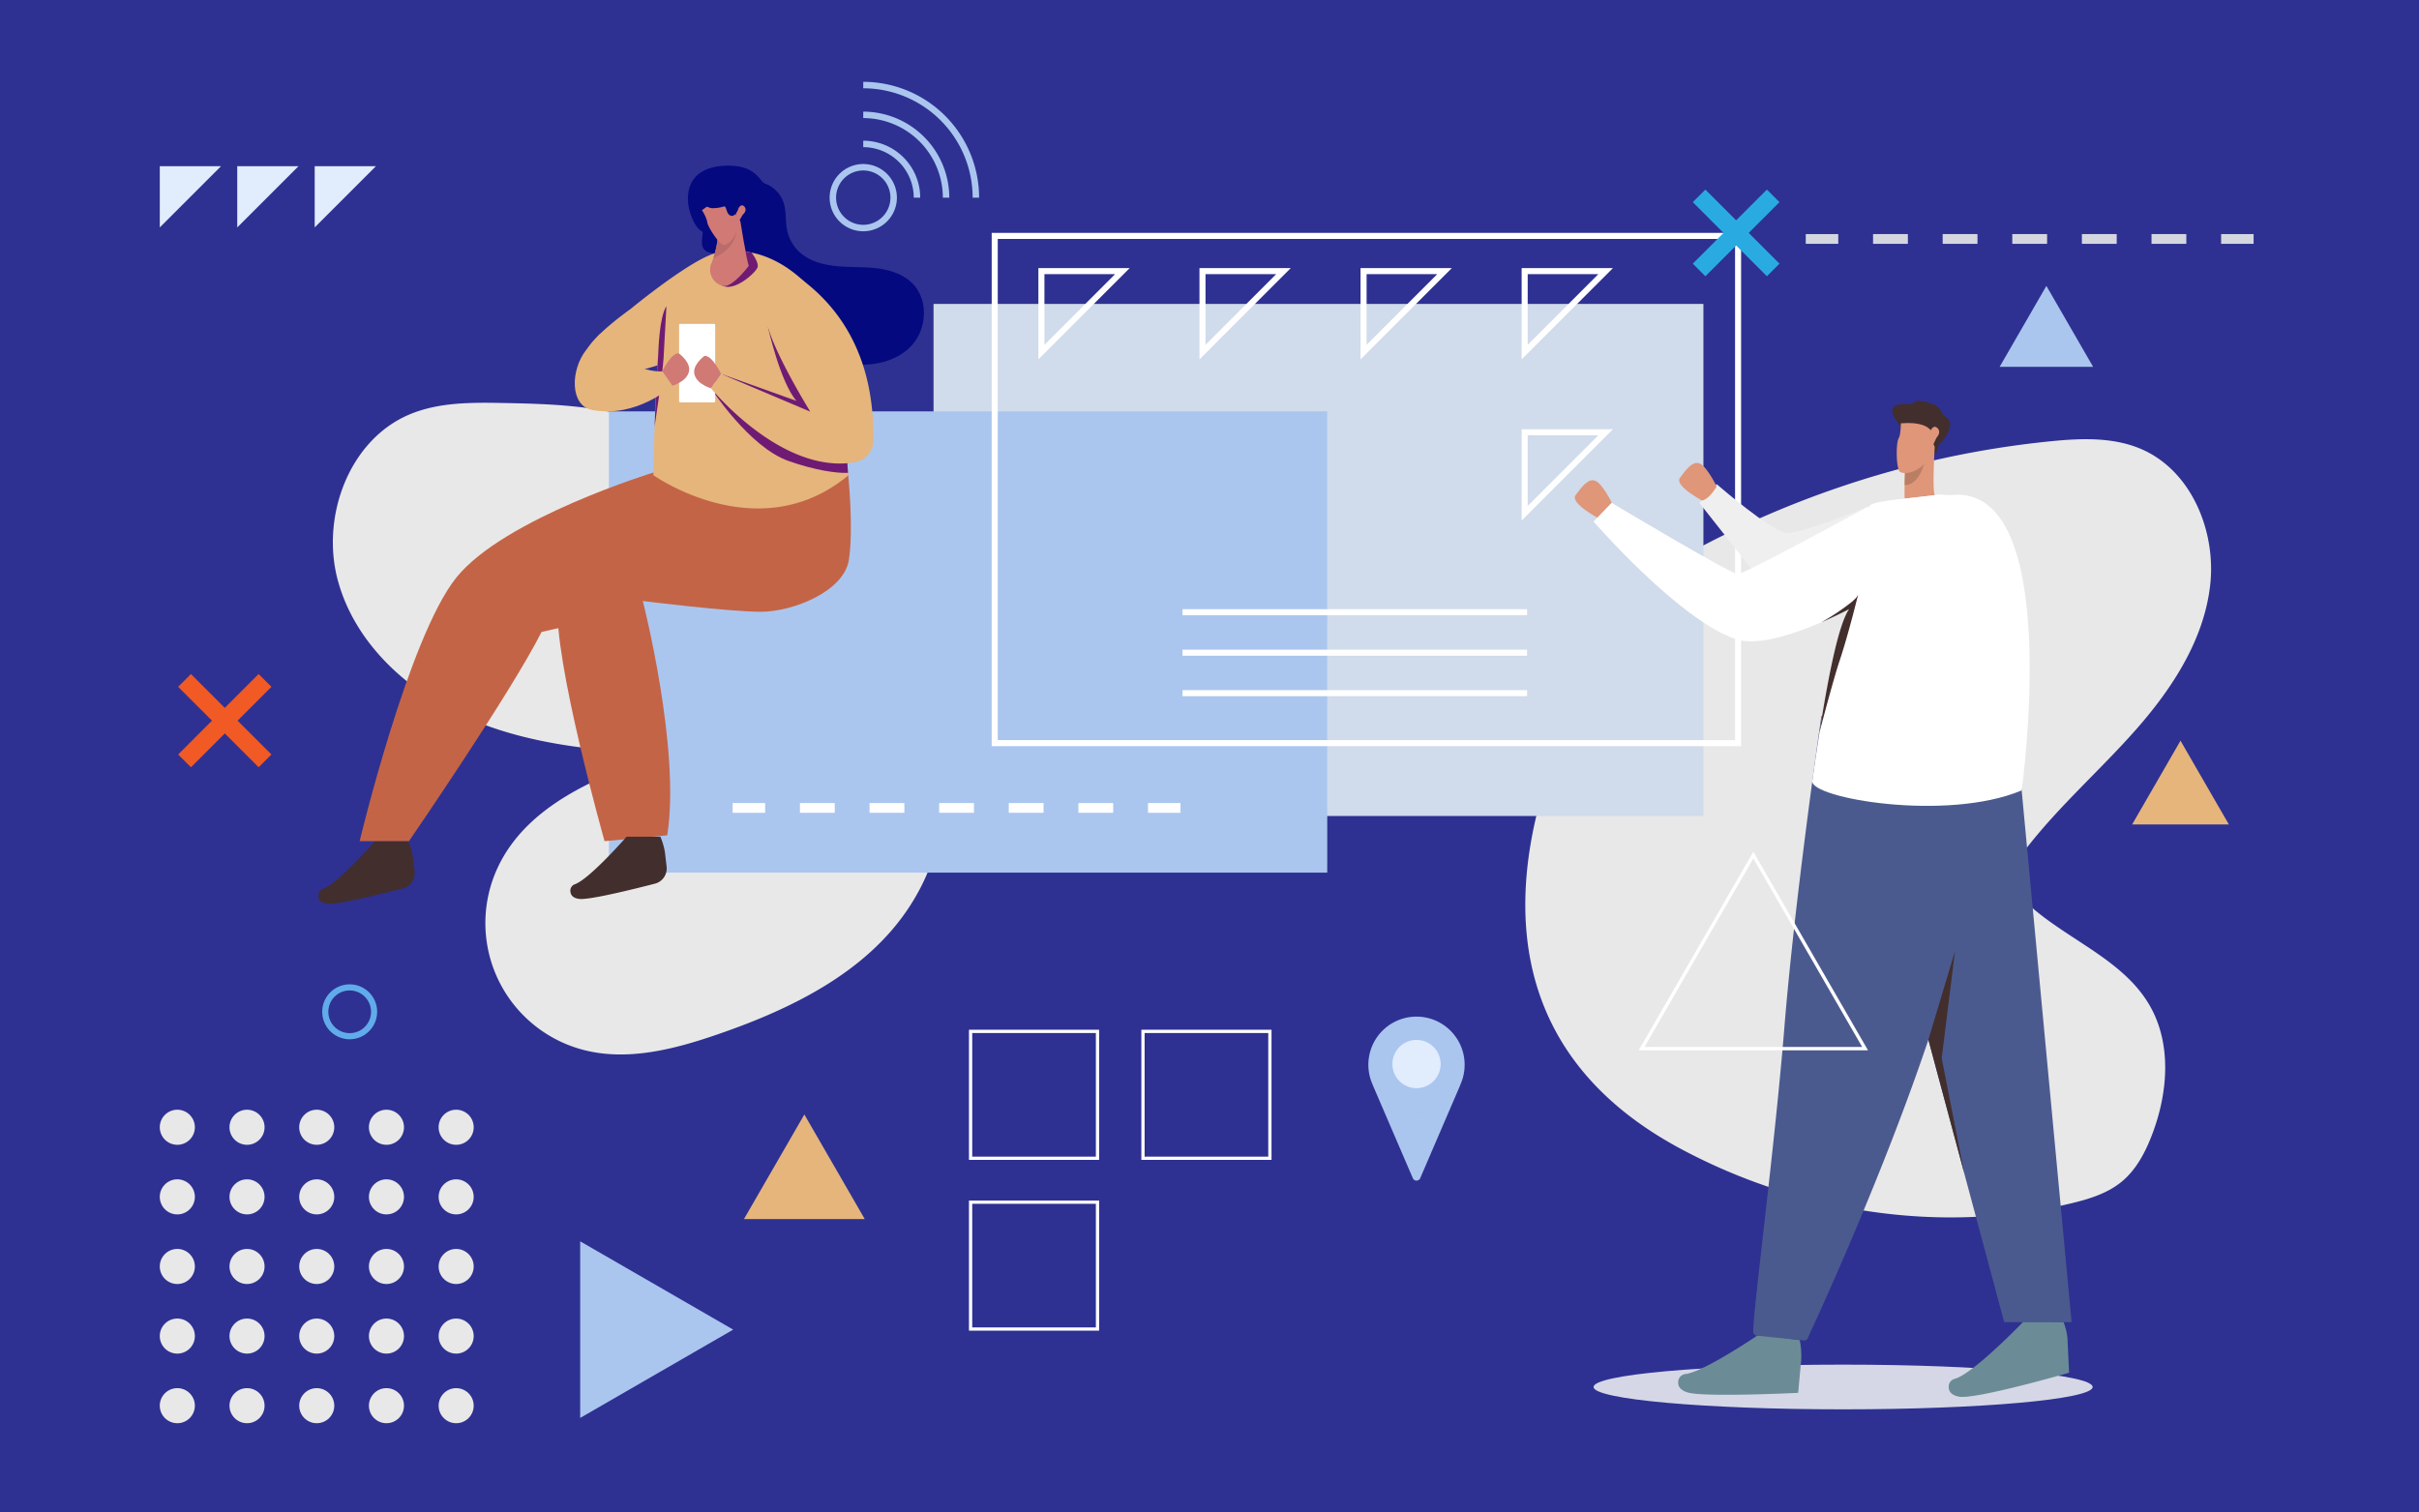 <svg xmlns="http://www.w3.org/2000/svg" width="545" height="340.831" viewBox="0 0 545 340.831">
  <g id="Group_3244" data-name="Group 3244" transform="translate(4828 1035)">
    <rect id="Rectangle_2894" data-name="Rectangle 2894" width="545" height="340.831" transform="translate(-4828 -1035)" fill="#2e3192"/>
    <g id="Group_3088" data-name="Group 3088" transform="translate(-4484.352 -936.022)">
      <path id="Path_10625" data-name="Path 10625" d="M1095.863,772.875c6.87-.683,14.06-.988,20.412,1.715,11.336,4.826,17,18.5,15.607,30.739s-8.46,23.125-16.595,32.379-17.52,17.406-25.029,27.174c-1.545,2.01-3.079,4.342-2.8,6.862.246,2.252,1.892,4.082,3.576,5.6,8.813,7.937,21.182,12.317,27.16,22.561,5.115,8.763,4.192,19.949.529,29.409-1.5,3.876-3.509,7.691-6.7,10.35-3.278,2.73-7.506,4-11.655,4.991-29.4,7-61.07,1.939-87.721-12.315-73.761-39.454-9.178-127.993-3.141-131.485a217.6,217.6,0,0,1,39.145-17.732A213.282,213.282,0,0,1,1095.863,772.875Z" transform="translate(-977.582 -772.405)" fill="#e8e8e8"/>
    </g>
    <g id="Group_3091" data-name="Group 3091" transform="translate(-4519.698 -805.796)">
      <g id="Group_3089" data-name="Group 3089">
        <path id="Path_10626" data-name="Path 10626" d="M945.921,870.389a10.845,10.845,0,1,0-20.745,4.327l.061.183,9.01,20.949a.909.909,0,0,0,1.669,0L945,874.726l-.067.09a10.525,10.525,0,0,0,.983-4.427Zm-10.839,10.839c.36,0,.7-.057,1.055-.092A6.6,6.6,0,0,1,935.083,881.227Z" transform="translate(-924.243 -859.549)" fill="#aac6ef"/>
      </g>
      <g id="Group_3090" data-name="Group 3090" transform="translate(5.4 5.141)">
        <circle id="Ellipse_1087" data-name="Ellipse 1087" cx="5.439" cy="5.439" r="5.439" fill="#e1ecfd"/>
      </g>
    </g>
    <g id="Group_3096" data-name="Group 3096" transform="translate(-4421.159 -982.249)">
      <g id="Group_3092" data-name="Group 3092" transform="translate(0)">
        <rect id="Rectangle_2884" data-name="Rectangle 2884" width="7.318" height="2.195" fill="#d5d7e0"/>
      </g>
      <g id="Group_3093" data-name="Group 3093" transform="translate(15.16 0)">
        <path id="Path_10627" data-name="Path 10627" d="M1069.232,717.018h-7.842v-2.2h7.842Zm-15.683,0h-7.842v-2.2h7.842Z" transform="translate(-1045.708 -714.822)" fill="#d5d7e0"/>
      </g>
      <g id="Group_3094" data-name="Group 3094" transform="translate(46.525 0)">
        <path id="Path_10628" data-name="Path 10628" d="M1112.191,717.018h-7.842v-2.2h7.842Zm-15.686,0h-7.842v-2.2h7.842Zm-15.683,0h-7.841v-2.2h7.841Z" transform="translate(-1072.98 -714.822)" fill="#d5d7e0"/>
      </g>
      <g id="Group_3095" data-name="Group 3095" transform="translate(93.577)">
        <rect id="Rectangle_2885" data-name="Rectangle 2885" width="7.318" height="2.195" fill="#d5d7e0"/>
      </g>
    </g>
    <g id="Group_3097" data-name="Group 3097" transform="translate(-4468.967 -727.476)">
      <path id="Path_10629" data-name="Path 10629" d="M1103.4,958.769c0,2.782-25.171,5.039-56.222,5.039s-56.221-2.256-56.221-5.039,25.171-5.037,56.221-5.037S1103.4,955.987,1103.4,958.769Z" transform="translate(-990.959 -953.732)" fill="#d5d7e6"/>
    </g>
    <g id="Group_3098" data-name="Group 3098" transform="translate(-4401.686 -944.669)">
      <path id="Path_10630" data-name="Path 10630" d="M1050.5,765.832c.77-.34,3.445-.186,3.573-.375.488-.713,1.549-.621,2.4-.45,1.53.311,3.253.759,3.985,2.138a4.072,4.072,0,0,0,.552.989,10.643,10.643,0,0,0,.912.634c.795.667.671,1.93.283,2.891a7.876,7.876,0,0,1-1.9,2.781,2.055,2.055,0,0,0-.62.78c-.13.393.01.869-.228,1.209-.352.5-1.208.211-1.49-.332a5.383,5.383,0,0,1-.3-1.8,3.665,3.665,0,0,0-1.668-2.572,7.252,7.252,0,0,0-3.008-.821c-1.207-.148-1.649-.063-2.276-1.121C1050.268,769.041,1048.258,766.823,1050.5,765.832Z" transform="translate(-1049.458 -764.887)" fill="#422e2d"/>
    </g>
    <g id="Group_3099" data-name="Group 3099" transform="translate(-4404.631 -869.08)">
      <path id="Path_10631" data-name="Path 10631" d="M1077.877,830.733l12.383,131.907h-15.184l-28.179-105S1065.072,828.486,1077.877,830.733Z" transform="translate(-1046.898 -830.61)" fill="#4b5a8e"/>
    </g>
    <g id="Group_3102" data-name="Group 3102" transform="translate(-4449.914 -734.273)">
      <g id="Group_3101" data-name="Group 3101" transform="translate(0)">
        <g id="Group_3100" data-name="Group 3100">
          <path id="Path_10632" data-name="Path 10632" d="M1025.736,947.822s-12.464,8.5-16.68,8.938a1.816,1.816,0,0,0-1.512,1.626c-.11.88.235,1.906,2.064,2.485,3.66,1.16,24.962.106,24.962.106s.327-3.647.689-7.506a18.085,18.085,0,0,0-.339-4.373Z" transform="translate(-1007.525 -947.822)" fill="#6b8c96"/>
        </g>
      </g>
    </g>
    <g id="Group_3104" data-name="Group 3104" transform="translate(-4433.01 -874.085)">
      <g id="Group_3103" data-name="Group 3103" transform="translate(0)">
        <path id="Path_10633" data-name="Path 10633" d="M1080.857,840.883c-.355-.3-2.978-11.524-3.442-11.561l-38.9-3.062a.908.908,0,0,0-.973.774c-.865,5.987-6.1,42.7-8.289,69.849-2.174,26.96-6.973,63.1-7.025,68.55a.907.907,0,0,0,.819.912l10.579,1.066a.91.91,0,0,0,.99-.763s29.966-63.82,35.886-99.972C1072.3,855.693,1084.827,844.247,1080.857,840.883Z" transform="translate(-1022.223 -826.258)" fill="#4b5a8e"/>
      </g>
    </g>
    <g id="Group_3118" data-name="Group 3118" transform="translate(-4388.962 -737.049)">
      <g id="Group_3117" data-name="Group 3117">
        <g id="Group_3116" data-name="Group 3116">
          <path id="Path_10639" data-name="Path 10639" d="M1077.246,945.408s-11.334,11.784-15.451,12.8a1.816,1.816,0,0,0-1.273,1.818c.012.887.5,1.855,2.388,2.178,3.784.645,24.738-5.4,24.738-5.4s-.179-3.656-.352-7.529a13.621,13.621,0,0,0-.888-3.861Z" transform="translate(-1060.522 -945.408)" fill="#6b8c96"/>
        </g>
      </g>
    </g>
    <g id="Group_3119" data-name="Group 3119" transform="translate(-4393.535 -820.679)">
      <path id="Path_10640" data-name="Path 10640" d="M1056.546,892.667l6-19.974-3,24.151,5.087,25.955Z" transform="translate(-1056.546 -872.693)" fill="#422e2d"/>
    </g>
    <g id="Group_3126" data-name="Group 3126" transform="translate(-4400.674 -939.674)">
      <g id="Group_3121" data-name="Group 3121" transform="translate(1.771 0.844)">
        <g id="Group_3120" data-name="Group 3120">
          <path id="Path_10641" data-name="Path 10641" d="M1051.912,786.15c-.179-2.473.415-15.526.415-15.526a20.517,20.517,0,0,1,4.851,2.167,5.835,5.835,0,0,1,.364-1.625s.6-1.378,1.273-1.182,1.426,1.17.244,2.466l-.674,1.458h0a1.929,1.929,0,0,1,.287.6s-.588,9.931.028,10.854Z" transform="translate(-1051.879 -769.964)" fill="#df9679"/>
        </g>
      </g>
      <g id="Group_3123" data-name="Group 3123" transform="translate(1.805 7.745)">
        <g id="Group_3122" data-name="Group 3122">
          <path id="Path_10642" data-name="Path 10642" d="M1051.908,782.2c.006-1.05.026-1.392.064-2.8h0a6.864,6.864,0,0,0,4.68-3.433S1055.556,782.266,1051.908,782.2Z" transform="translate(-1051.908 -775.963)" fill="#ba7e65"/>
        </g>
      </g>
      <g id="Group_3125" data-name="Group 3125" transform="translate(0)">
        <g id="Group_3124" data-name="Group 3124">
          <path id="Path_10643" data-name="Path 10643" d="M1051.275,769.3s.016,2.6-.53,3.45-.6,6.183.2,7.342c.411.593,2.629.789,4.87-.944s2.767-6.024,2.767-6.024S1059.691,768.619,1051.275,769.3Z" transform="translate(-1050.338 -769.229)" fill="#df9679"/>
        </g>
      </g>
    </g>
    <g id="Group_3236" data-name="Group 3236" transform="translate(-22 -38)">
      <g id="Group_3131" data-name="Group 3131" transform="translate(-4587.691 -764.943)">
        <g id="Group_3128" data-name="Group 3128">
          <path id="Path_10645" data-name="Path 10645" d="M917.054,933.959H887.73V904.635h29.324Zm-28.593-.731h27.861V905.366H888.461Z" transform="translate(-887.73 -904.635)" fill="#fff"/>
        </g>
        <g id="Group_3129" data-name="Group 3129" transform="translate(0 38.49)">
          <path id="Path_10646" data-name="Path 10646" d="M917.054,967.425H887.73V938.1h29.324Zm-28.593-.732h27.861V938.833H888.461Z" transform="translate(-887.73 -938.101)" fill="#fff"/>
        </g>
        <g id="Group_3130" data-name="Group 3130" transform="translate(38.84)">
          <path id="Path_10647" data-name="Path 10647" d="M950.825,933.959H921.5V904.635h29.324Zm-28.593-.731h27.861V905.366H922.233Z" transform="translate(-921.501 -904.635)" fill="#fff"/>
        </g>
      </g>
    </g>
    <g id="Group_3132" data-name="Group 3132" transform="translate(-4539.781 -894.388)">
      <path id="Path_10648" data-name="Path 10648" d="M929.387,802.268V791.215h11.051Zm.731-10.321V800.5l8.553-8.553Z" transform="translate(-929.387 -791.215)" fill="#fff"/>
    </g>
    <g id="Group_3133" data-name="Group 3133" transform="translate(-4578.792 -872.599)">
      <path id="Path_10649" data-name="Path 10649" d="M895.468,821.215V810.16h11.055Zm.733-10.322v8.556l8.556-8.556Z" transform="translate(-895.468 -810.16)" fill="#fff"/>
    </g>
    <g id="Group_3137" data-name="Group 3137" transform="translate(-4792 -997.548)">
      <g id="Group_3134" data-name="Group 3134">
        <path id="Path_10650" data-name="Path 10650" d="M710.824,715.317v-13.8h13.8Z" transform="translate(-710.824 -701.52)" fill="#e1ecfd"/>
      </g>
      <g id="Group_3135" data-name="Group 3135" transform="translate(17.45)">
        <path id="Path_10651" data-name="Path 10651" d="M726,715.317v-13.8h13.8Z" transform="translate(-725.997 -701.52)" fill="#e1ecfd"/>
      </g>
      <g id="Group_3136" data-name="Group 3136" transform="translate(34.9)">
        <path id="Path_10652" data-name="Path 10652" d="M741.17,715.317v-13.8h13.8Z" transform="translate(-741.17 -701.52)" fill="#e1ecfd"/>
      </g>
    </g>
    <g id="Group_3138" data-name="Group 3138" transform="translate(-4458.813 -843.056)">
      <path id="Path_10653" data-name="Path 10653" d="M1051.466,897.99H999.788l25.841-44.753Zm-50.365-.757h49.051l-24.524-42.482Z" transform="translate(-999.788 -853.237)" fill="#fff"/>
    </g>
    <g id="Group_3139" data-name="Group 3139" transform="translate(-4377.481 -970.574)">
      <path id="Path_10654" data-name="Path 10654" d="M1087.991,735.406l-10.531,18.24h21.062Z" transform="translate(-1077.46 -735.406)" fill="#aac6ef"/>
    </g>
    <g id="Group_3140" data-name="Group 3140" transform="translate(-4347.635 -868.082)">
      <path id="Path_10655" data-name="Path 10655" d="M1107.356,831.478l-10.9,18.881h21.8Z" transform="translate(-1096.455 -831.478)" fill="#e5b57c"/>
    </g>
    <g id="Group_3166" data-name="Group 3166" transform="translate(-4792 -784.919)">
      <g id="Group_3141" data-name="Group 3141">
        <path id="Path_10656" data-name="Path 10656" d="M718.58,890.347a3.951,3.951,0,1,1-3.951-3.951A3.951,3.951,0,0,1,718.58,890.347Z" transform="translate(-710.678 -886.396)" fill="#e8e8e8"/>
      </g>
      <g id="Group_3142" data-name="Group 3142" transform="translate(15.705)">
        <path id="Path_10657" data-name="Path 10657" d="M735.612,890.347a3.951,3.951,0,1,1-3.951-3.951A3.951,3.951,0,0,1,735.612,890.347Z" transform="translate(-727.71 -886.396)" fill="#e8e8e8"/>
      </g>
      <g id="Group_3143" data-name="Group 3143" transform="translate(31.411)">
        <path id="Path_10658" data-name="Path 10658" d="M752.645,890.347a3.951,3.951,0,1,1-3.951-3.951A3.951,3.951,0,0,1,752.645,890.347Z" transform="translate(-744.743 -886.396)" fill="#e8e8e8"/>
      </g>
      <g id="Group_3144" data-name="Group 3144" transform="translate(47.117)">
        <path id="Path_10659" data-name="Path 10659" d="M769.678,890.347a3.951,3.951,0,1,1-3.951-3.951A3.951,3.951,0,0,1,769.678,890.347Z" transform="translate(-761.776 -886.396)" fill="#e8e8e8"/>
      </g>
      <g id="Group_3145" data-name="Group 3145" transform="translate(62.822)">
        <path id="Path_10660" data-name="Path 10660" d="M786.711,890.347a3.952,3.952,0,1,1-3.951-3.951A3.951,3.951,0,0,1,786.711,890.347Z" transform="translate(-778.808 -886.396)" fill="#e8e8e8"/>
      </g>
      <g id="Group_3146" data-name="Group 3146" transform="translate(0 15.686)">
        <path id="Path_10661" data-name="Path 10661" d="M718.58,907.359a3.951,3.951,0,1,1-3.951-3.952A3.952,3.952,0,0,1,718.58,907.359Z" transform="translate(-710.678 -903.407)" fill="#e8e8e8"/>
      </g>
      <g id="Group_3147" data-name="Group 3147" transform="translate(15.705 15.686)">
        <circle id="Ellipse_1088" data-name="Ellipse 1088" cx="3.951" cy="3.951" r="3.951" fill="#e8e8e8"/>
      </g>
      <g id="Group_3148" data-name="Group 3148" transform="translate(31.411 15.686)">
        <circle id="Ellipse_1089" data-name="Ellipse 1089" cx="3.951" cy="3.951" r="3.951" fill="#e8e8e8"/>
      </g>
      <g id="Group_3149" data-name="Group 3149" transform="translate(47.117 15.686)">
        <circle id="Ellipse_1090" data-name="Ellipse 1090" cx="3.951" cy="3.951" r="3.951" fill="#e8e8e8"/>
      </g>
      <g id="Group_3150" data-name="Group 3150" transform="translate(62.822 15.686)">
        <circle id="Ellipse_1091" data-name="Ellipse 1091" cx="3.951" cy="3.951" r="3.951" fill="#e8e8e8"/>
      </g>
      <g id="Group_3151" data-name="Group 3151" transform="translate(0 31.372)">
        <path id="Path_10662" data-name="Path 10662" d="M718.58,924.37a3.951,3.951,0,1,1-3.951-3.951A3.952,3.952,0,0,1,718.58,924.37Z" transform="translate(-710.678 -920.419)" fill="#e8e8e8"/>
      </g>
      <g id="Group_3152" data-name="Group 3152" transform="translate(15.705 31.372)">
        <circle id="Ellipse_1092" data-name="Ellipse 1092" cx="3.951" cy="3.951" r="3.951" fill="#e8e8e8"/>
      </g>
      <g id="Group_3153" data-name="Group 3153" transform="translate(31.411 31.372)">
        <circle id="Ellipse_1093" data-name="Ellipse 1093" cx="3.951" cy="3.951" r="3.951" fill="#e8e8e8"/>
      </g>
      <g id="Group_3154" data-name="Group 3154" transform="translate(47.117 31.372)">
        <circle id="Ellipse_1094" data-name="Ellipse 1094" cx="3.951" cy="3.951" r="3.951" fill="#e8e8e8"/>
      </g>
      <g id="Group_3155" data-name="Group 3155" transform="translate(62.822 31.372)">
        <circle id="Ellipse_1095" data-name="Ellipse 1095" cx="3.951" cy="3.951" r="3.951" fill="#e8e8e8"/>
      </g>
      <g id="Group_3156" data-name="Group 3156" transform="translate(0 47.058)">
        <path id="Path_10663" data-name="Path 10663" d="M718.58,941.381a3.951,3.951,0,1,1-3.951-3.951A3.951,3.951,0,0,1,718.58,941.381Z" transform="translate(-710.678 -937.43)" fill="#e8e8e8"/>
      </g>
      <g id="Group_3157" data-name="Group 3157" transform="translate(15.705 47.058)">
        <circle id="Ellipse_1096" data-name="Ellipse 1096" cx="3.951" cy="3.951" r="3.951" fill="#e8e8e8"/>
      </g>
      <g id="Group_3158" data-name="Group 3158" transform="translate(31.411 47.058)">
        <circle id="Ellipse_1097" data-name="Ellipse 1097" cx="3.951" cy="3.951" r="3.951" fill="#e8e8e8"/>
      </g>
      <g id="Group_3159" data-name="Group 3159" transform="translate(47.117 47.058)">
        <circle id="Ellipse_1098" data-name="Ellipse 1098" cx="3.951" cy="3.951" r="3.951" fill="#e8e8e8"/>
      </g>
      <g id="Group_3160" data-name="Group 3160" transform="translate(62.822 47.058)">
        <circle id="Ellipse_1099" data-name="Ellipse 1099" cx="3.951" cy="3.951" r="3.951" fill="#e8e8e8"/>
      </g>
      <g id="Group_3161" data-name="Group 3161" transform="translate(0 62.743)">
        <path id="Path_10664" data-name="Path 10664" d="M718.58,958.393a3.951,3.951,0,1,1-3.951-3.952A3.952,3.952,0,0,1,718.58,958.393Z" transform="translate(-710.678 -954.441)" fill="#e8e8e8"/>
      </g>
      <g id="Group_3162" data-name="Group 3162" transform="translate(15.705 62.744)">
        <circle id="Ellipse_1100" data-name="Ellipse 1100" cx="3.951" cy="3.951" r="3.951" fill="#e8e8e8"/>
      </g>
      <g id="Group_3163" data-name="Group 3163" transform="translate(31.411 62.744)">
        <circle id="Ellipse_1101" data-name="Ellipse 1101" cx="3.951" cy="3.951" r="3.951" fill="#e8e8e8"/>
      </g>
      <g id="Group_3164" data-name="Group 3164" transform="translate(47.117 62.744)">
        <circle id="Ellipse_1102" data-name="Ellipse 1102" cx="3.951" cy="3.951" r="3.951" fill="#e8e8e8"/>
      </g>
      <g id="Group_3165" data-name="Group 3165" transform="translate(62.822 62.744)">
        <circle id="Ellipse_1103" data-name="Ellipse 1103" cx="3.951" cy="3.951" r="3.951" fill="#e8e8e8"/>
      </g>
    </g>
    <g id="Group_3167" data-name="Group 3167" transform="translate(-4697.286 -755.271)">
      <path id="Path_10665" data-name="Path 10665" d="M842.565,948.6l-34.474-19.9V968.5Z" transform="translate(-808.091 -928.694)" fill="#aac6ef"/>
    </g>
    <g id="Group_3168" data-name="Group 3168" transform="translate(-4660.387 -783.848)">
      <path id="Path_10666" data-name="Path 10666" d="M820.742,884.719,807.134,908.29h27.218Z" transform="translate(-807.134 -884.719)" fill="#e5b57c"/>
    </g>
    <g id="Group_3170" data-name="Group 3170" transform="translate(-4754.902 -812.676)">
      <g id="Group_3169" data-name="Group 3169">
        <path id="Path_10667" data-name="Path 10667" d="M749.773,875.376a5.687,5.687,0,1,1,5.685-5.688A5.7,5.7,0,0,1,749.773,875.376Zm0-11a5.311,5.311,0,1,0,5.309,5.309A5.317,5.317,0,0,0,749.773,864.378Z" transform="translate(-744.083 -864.001)" fill="#61abeb" stroke="#61abeb" stroke-width="1"/>
      </g>
    </g>
    <g id="Group_3172" data-name="Group 3172" transform="translate(-4785.466 -880.71)">
      <path id="Path_10668" data-name="Path 10668" d="M731.991,818.841l-7.626-7.622,7.622-7.626-.486-.485-7.622,7.625-7.626-7.622-.486.486,7.626,7.622-7.622,7.626.486.486,7.622-7.626,7.626,7.622Z" transform="translate(-715.768 -803.108)" fill="#61abeb" stroke="#f15a24" stroke-miterlimit="10" stroke-width="3.388"/>
    </g>
    <g id="Group_3173" data-name="Group 3173" transform="translate(-4753.003 -944.232)">
      <path id="Path_10669" data-name="Path 10669" d="M858.416,787.457c-12.98-14.619-26.878-29.854-45.487-35.845-9.869-3.178-20.4-3.5-30.766-3.691-7.042-.128-14.314-.161-20.816,2.546-13.744,5.725-20.14,23.17-16.211,37.53s16.145,25.349,29.845,31.178,28.846,7.2,43.72,7.832c-14.945,4.931-31.253,11.621-37.731,25.964a29.535,29.535,0,0,0,19.41,40.719c10,2.628,20.573-.13,30.348-3.5,16.638-5.728,33.5-13.973,43.131-28.7C890.648,835.835,876.386,807.694,858.416,787.457Z" transform="translate(-743.995 -747.876)" fill="#e8e8e8"/>
    </g>
    <g id="Group_3174" data-name="Group 3174" transform="translate(-4617.673 -966.511)">
      <rect id="Rectangle_2886" data-name="Rectangle 2886" width="173.452" height="115.398" fill="#d0dbeb"/>
    </g>
    <g id="Group_3175" data-name="Group 3175" transform="translate(-4690.818 -942.293)">
      <rect id="Rectangle_2887" data-name="Rectangle 2887" width="161.843" height="103.946" fill="#aac6ef"/>
    </g>
    <g id="Group_3218" data-name="Group 3218" transform="translate(-4756.273 -997.674)">
      <g id="Group_3176" data-name="Group 3176" transform="translate(83.268)">
        <path id="Path_10670" data-name="Path 10670" d="M813.59,709.818c-.747-9.441,9.622-8.566,11.445-8.215,4.246.817,4.837,3.465,5.821,3.813a6.978,6.978,0,0,1,4.237,4.314c.667,2.007.38,4.208.812,6.28a9.219,9.219,0,0,0,2.613,4.721c2.3,2.212,5.592,3.07,8.771,3.353s6.4.078,9.554.562,6.372,1.792,8.213,4.4a9.773,9.773,0,0,1,1.643,5.981,11.039,11.039,0,0,1-1.75,5.629c-2.038,3.106-5.683,4.888-9.362,5.409-4.972.7-10.061-.639-14.825-1.76a14.379,14.379,0,0,1-8.814-5.967c-2.9-4.421-3.048-9.345-4.675-14.367-.613-1.892-.625-4.564-1.709-6.231-.768-1.179-.382,3.319-1.713,2.86-1.173-.4-3.082.617-4.253.574-4.654-.167-2.116-4.587-2.895-4.967C814.99,715.369,813.742,711.73,813.59,709.818Z" transform="translate(-813.552 -701.41)" fill="#040980"/>
      </g>
      <g id="Group_3178" data-name="Group 3178" transform="translate(9.299 69.078)">
        <g id="Group_3177" data-name="Group 3177">
          <path id="Path_10671" data-name="Path 10671" d="M815.675,761.472s-33.879,10.339-44.659,23.759-21.78,59.4-21.78,59.4h11.109s22.8-33.143,29.88-47.147L800.5,795.13l24.22-28.448Z" transform="translate(-749.237 -761.472)" fill="#c46446"/>
        </g>
      </g>
      <g id="Group_3180" data-name="Group 3180" transform="translate(53.884 69.24)">
        <g id="Group_3179" data-name="Group 3179">
          <path id="Path_10672" data-name="Path 10672" d="M853.5,762.19s1.239,12.02.138,19.06-12.54,11.66-19.8,11.66-26.619-2.42-26.619-2.42,8.58,33.438,5.5,52.8L798.6,844.607s-11.628-41.138-10.528-53.678,14.611-17.164,20.24-20.239C822.5,762.941,854.132,760.322,853.5,762.19Z" transform="translate(-788.003 -761.612)" fill="#c46446"/>
        </g>
      </g>
      <g id="Group_3183" data-name="Group 3183" transform="translate(60.023 19.187)">
        <g id="Group_3182" data-name="Group 3182">
          <g id="Group_3181" data-name="Group 3181">
            <path id="Path_10673" data-name="Path 10673" d="M832.937,725.143a4.134,4.134,0,0,0-1.407-5.461c-2.212-1.411-5.684-2.492-10.3-.495-6.337,2.742-17.593,12.041-17.593,12.041s-12.563,8.833-9.931,11.508c1.74,1.769,3.122,3.821,5.579,3.472C807,745.116,823.61,742.106,832.937,725.143Z" transform="translate(-793.341 -718.092)" fill="#e5b57c"/>
          </g>
        </g>
      </g>
      <g id="Group_3185" data-name="Group 3185" transform="translate(75.468 19.187)">
        <g id="Group_3184" data-name="Group 3184">
          <path id="Path_10674" data-name="Path 10674" d="M822.076,718.277s-11.337,7.5-13.08,14.185-2.225,36.191-2.225,36.191,23.677,16.841,43.909.07c0,0,.076.91-.215-3.159-.26-3.634-1.678-24.884-1.979-29.391a3.991,3.991,0,0,0-.48-1.657C846.019,730.863,837.095,716.292,822.076,718.277Z" transform="translate(-806.77 -718.092)" fill="#e5b57c"/>
        </g>
      </g>
      <g id="Group_3187" data-name="Group 3187" transform="translate(75.755 31.664)">
        <g id="Group_3186" data-name="Group 3186">
          <path id="Path_10675" data-name="Path 10675" d="M809.024,740.865c.007-.1.011-.184.015-.27l.645-11.654c-1.642,2.546-1.794,10.022-1.859,11.024-.376,5.01-.635,11.007-.806,16.082,0-.015,1.755-11.407,2-15.162h0Z" transform="translate(-807.019 -728.941)" fill="#6f1b73"/>
        </g>
      </g>
      <g id="Group_3189" data-name="Group 3189" transform="translate(88.459 50.175)">
        <g id="Group_3188" data-name="Group 3188">
          <path id="Path_10676" data-name="Path 10676" d="M848.482,757.351l-30.417-12.315s8.583,13.254,17.475,16.387c5.929,2.09,10.795,2.784,13.41,2.677-.068-.392-.108-1.546-.182-2.581C848.715,760.774,848.613,759.28,848.482,757.351Z" transform="translate(-818.065 -745.036)" fill="#6f1b73"/>
        </g>
      </g>
      <g id="Group_3191" data-name="Group 3191" transform="translate(90.733 36.371)">
        <g id="Group_3190" data-name="Group 3190">
          <path id="Path_10677" data-name="Path 10677" d="M830.6,733.034s2.776,12.492,6.418,16.642L820.042,743.6l24.769,13.532Z" transform="translate(-820.042 -733.034)" fill="#6f1b73"/>
        </g>
      </g>
      <g id="Group_3193" data-name="Group 3193" transform="translate(90.505 19.189)">
        <g id="Group_3192" data-name="Group 3192">
          <path id="Path_10678" data-name="Path 10678" d="M826.952,718.509a20.059,20.059,0,0,0-4.046-.415c-1.793,2.75-4.289,7.172-2.369,7.937,2.82,1.125,7.285-2.988,7.736-4.173C828.611,720.967,827.516,719.289,826.952,718.509Z" transform="translate(-819.844 -718.094)" fill="#6f1b73"/>
        </g>
      </g>
      <g id="Group_3201" data-name="Group 3201" transform="translate(86.419 7.938)">
        <g id="Group_3196" data-name="Group 3196" transform="translate(1.803 1.007)">
          <g id="Group_3195" data-name="Group 3195">
            <g id="Group_3194" data-name="Group 3194">
              <path id="Path_10679" data-name="Path 10679" d="M818.1,722.472c2.526-5.8,1.65-13.255,1.65-13.255a17.348,17.348,0,0,1,3.893,2.22,4.851,4.851,0,0,1,.44-1.333s.617-1.108,1.166-.887,1.1,1.1,0,2.09l-.687,1.169h0a1.622,1.622,0,0,1,.192.524s1.43,8.978,1.87,9.8c0,0-3.661,4.951-5.791,4.566A3.768,3.768,0,0,1,818.1,722.472Z" transform="translate(-817.859 -709.188)" fill="#d17975"/>
            </g>
          </g>
        </g>
        <g id="Group_3197" data-name="Group 3197" transform="translate(2.574 5.164)">
          <path id="Path_10680" data-name="Path 10680" d="M823.7,714.634c.346-3.147-2.573-1.491-3.975-.53a25.91,25.91,0,0,1-1.19,6.419v.024S823.24,718.755,823.7,714.634Z" transform="translate(-818.529 -712.802)" fill="#b96c69"/>
        </g>
        <g id="Group_3200" data-name="Group 3200">
          <g id="Group_3199" data-name="Group 3199">
            <g id="Group_3198" data-name="Group 3198">
              <path id="Path_10681" data-name="Path 10681" d="M816.291,710.432a8.074,8.074,0,0,1,1.212,2.684c0,.852,2.418,4.648,3.518,5.1.564.231,2.222-.651,3.01-2.906s-.814-5.533-.814-5.533S821.929,706.081,816.291,710.432Z" transform="translate(-816.291 -708.312)" fill="#d17975"/>
            </g>
          </g>
        </g>
      </g>
      <g id="Group_3203" data-name="Group 3203" transform="translate(81.27 35.662)">
        <g id="Group_3202" data-name="Group 3202">
          <rect id="Rectangle_2888" data-name="Rectangle 2888" width="8.139" height="17.685" rx="0.254" fill="#fff"/>
        </g>
      </g>
      <g id="Group_3206" data-name="Group 3206" transform="translate(88.459 24.775)">
        <g id="Group_3205" data-name="Group 3205">
          <g id="Group_3204" data-name="Group 3204">
            <path id="Path_10682" data-name="Path 10682" d="M838.392,723.757a4.133,4.133,0,0,0-5.6.651c-1.7,2-3.242,5.29-1.891,10.139,1.853,6.651,9.533,19.069,9.533,19.069l-20.095-8.507-2.274,3.242s15.845,19.527,32.418,16.67a5.093,5.093,0,0,0,4.2-5.055C854.65,752.177,853.929,735.307,838.392,723.757Z" transform="translate(-818.065 -722.951)" fill="#e5b57c"/>
          </g>
        </g>
      </g>
      <g id="Group_3208" data-name="Group 3208" transform="translate(84.659 42.869)">
        <g id="Group_3207" data-name="Group 3207">
          <path id="Path_10683" data-name="Path 10683" d="M817.094,738.689s-2.857,2.032-2.247,4.234,3.715,3.067,3.715,3.067l2.274-3.242S818.843,738.52,817.094,738.689Z" transform="translate(-814.761 -738.684)" fill="#d17975"/>
        </g>
      </g>
      <g id="Group_3210" data-name="Group 3210" transform="translate(77.474 42.3)">
        <g id="Group_3209" data-name="Group 3209">
          <path id="Path_10684" data-name="Path 10684" d="M812.255,738.194s2.857,2.032,2.247,4.234-3.715,3.067-3.715,3.067l-2.274-3.243S810.506,738.023,812.255,738.194Z" transform="translate(-808.514 -738.189)" fill="#d17975"/>
        </g>
      </g>
      <g id="Group_3212" data-name="Group 3212" transform="translate(57.766 37.952)">
        <g id="Group_3211" data-name="Group 3211">
          <path id="Path_10685" data-name="Path 10685" d="M797.036,734.408c6.426,9.147,14.05,8.411,14.05,8.411l2.274,3.243s-7.948,7.372-18.067,5.458c-5.039-.953-4.9-8.995-1.362-13.5Z" transform="translate(-791.379 -734.408)" fill="#e5b57c"/>
        </g>
      </g>
      <g id="Group_3213" data-name="Group 3213" transform="translate(86.782 6.348)">
        <path id="Path_10686" data-name="Path 10686" d="M816.607,709.095a2.631,2.631,0,0,0,2.116,1.075,8.562,8.562,0,0,0,2.429-.372.365.365,0,0,1,.252,0,.336.336,0,0,1,.137.161c.211.406.294.869.511,1.272a1.121,1.121,0,0,0,1.089.675,1.274,1.274,0,0,0,.719-.529,2.844,2.844,0,0,0,.683-1.9,2.711,2.711,0,0,0-1.744-2.162,7.043,7.043,0,0,0-2.878-.383,5.547,5.547,0,0,0-1.554.189,2.066,2.066,0,0,0-1.225.921,3.144,3.144,0,0,0-.132,1.983" transform="translate(-816.607 -706.929)" fill="#040980"/>
      </g>
      <g id="Group_3215" data-name="Group 3215" transform="translate(56.776 151.224)">
        <g id="Group_3214" data-name="Group 3214">
          <path id="Path_10687" data-name="Path 10687" d="M803.183,832.9s-8.436,9.662-11.73,10.749a1.519,1.519,0,0,0-.929,1.594c.062.741.514,1.522,2.076,1.68,2.292.235,11.98-2.154,16.968-3.441a3.535,3.535,0,0,0,2.633-3.845c-.114-.965-.244-2.077-.375-3.212A15.458,15.458,0,0,0,810.8,832.9Z" transform="translate(-790.518 -832.896)" fill="#422e2d"/>
        </g>
      </g>
      <g id="Group_3217" data-name="Group 3217" transform="translate(0 152.307)">
        <g id="Group_3216" data-name="Group 3216">
          <path id="Path_10688" data-name="Path 10688" d="M753.817,833.838s-8.436,9.662-11.73,10.749a1.519,1.519,0,0,0-.929,1.594c.062.741.514,1.522,2.076,1.68,2.292.235,11.98-2.154,16.966-3.441a3.535,3.535,0,0,0,2.634-3.845c-.114-.965-.244-2.077-.375-3.212a15.458,15.458,0,0,0-1.021-3.525Z" transform="translate(-741.152 -833.838)" fill="#422e2d"/>
        </g>
      </g>
    </g>
    <g id="Group_3223" data-name="Group 3223" transform="translate(-4662.934 -854.028)">
      <g id="Group_3219" data-name="Group 3219" transform="translate(0 0)">
        <rect id="Rectangle_2889" data-name="Rectangle 2889" width="7.318" height="2.195" fill="#fff"/>
      </g>
      <g id="Group_3220" data-name="Group 3220" transform="translate(15.16)">
        <path id="Path_10689" data-name="Path 10689" d="M859.014,828.5h-7.841v-2.2h7.841Zm-15.683,0H835.49v-2.2h7.841Z" transform="translate(-835.49 -826.307)" fill="#fff"/>
      </g>
      <g id="Group_3221" data-name="Group 3221" transform="translate(46.526)">
        <path id="Path_10690" data-name="Path 10690" d="M901.973,828.5h-7.841v-2.2h7.841Zm-15.686,0h-7.841v-2.2h7.841Zm-15.683,0h-7.841v-2.2H870.6Z" transform="translate(-862.762 -826.307)" fill="#fff"/>
      </g>
      <g id="Group_3222" data-name="Group 3222" transform="translate(93.577 0)">
        <rect id="Rectangle_2890" data-name="Rectangle 2890" width="7.318" height="2.195" fill="#fff"/>
      </g>
    </g>
    <g id="Group_3224" data-name="Group 3224" transform="translate(-4641.086 -1016.559)">
      <path id="Path_10691" data-name="Path 10691" d="M848.879,684.99v1.454a24.674,24.674,0,0,1,24.649,24.647h1.454A26.131,26.131,0,0,0,848.879,684.99Zm0,6.718v1.454a17.952,17.952,0,0,1,17.932,17.929h1.453A19.408,19.408,0,0,0,848.879,691.708Zm0,6.55v1.454a11.391,11.391,0,0,1,11.379,11.379h1.454A12.848,12.848,0,0,0,848.879,698.258Zm0,5.255a7.577,7.577,0,1,0,7.58,7.578A7.583,7.583,0,0,0,848.879,703.513Zm0,13.7a6.124,6.124,0,1,1,6.127-6.123A6.131,6.131,0,0,1,848.879,717.214Z" transform="translate(-841.304 -684.99)" fill="#aac6ef"/>
    </g>
    <g id="Group_3234" data-name="Group 3234" transform="translate(-4604.569 -982.513)">
      <g id="Group_3225" data-name="Group 3225">
        <path id="Path_10692" data-name="Path 10692" d="M1041.894,830.254H873.055V714.592h168.839Zm-167.477-1.362h166.115V715.954H874.417Z" transform="translate(-873.055 -714.592)" fill="#fff"/>
      </g>
      <g id="Group_3226" data-name="Group 3226" transform="translate(10.515 7.931)">
        <path id="Path_10693" data-name="Path 10693" d="M882.2,742.058v-20.57h20.57Zm1.362-19.208v15.921l15.921-15.921Z" transform="translate(-882.198 -721.488)" fill="#fff"/>
      </g>
      <g id="Group_3227" data-name="Group 3227" transform="translate(46.81 7.931)">
        <path id="Path_10694" data-name="Path 10694" d="M913.755,742.058v-20.57h20.564Zm1.362-19.208v15.921l15.915-15.921Z" transform="translate(-913.755 -721.488)" fill="#fff"/>
      </g>
      <g id="Group_3228" data-name="Group 3228" transform="translate(83.102 7.931)">
        <path id="Path_10695" data-name="Path 10695" d="M945.311,742.058v-20.57h20.564Zm1.362-19.208v15.921l15.915-15.921Z" transform="translate(-945.311 -721.488)" fill="#fff"/>
      </g>
      <g id="Group_3229" data-name="Group 3229" transform="translate(119.395 7.931)">
        <path id="Path_10696" data-name="Path 10696" d="M976.867,742.058v-20.57h20.564Zm1.362-19.208v15.921l15.915-15.921Z" transform="translate(-976.867 -721.488)" fill="#fff"/>
      </g>
      <g id="Group_3230" data-name="Group 3230" transform="translate(119.395 44.251)">
        <path id="Path_10697" data-name="Path 10697" d="M976.867,773.632V753.067h20.564Zm1.362-19.2v15.915l15.915-15.915Z" transform="translate(-976.867 -753.067)" fill="#fff"/>
      </g>
      <g id="Group_3231" data-name="Group 3231" transform="translate(42.985 84.794)">
        <rect id="Rectangle_2891" data-name="Rectangle 2891" width="77.64" height="1.362" fill="#fff"/>
      </g>
      <g id="Group_3232" data-name="Group 3232" transform="translate(42.985 93.917)">
        <rect id="Rectangle_2892" data-name="Rectangle 2892" width="77.64" height="1.362" fill="#fff"/>
      </g>
      <g id="Group_3233" data-name="Group 3233" transform="translate(42.985 103.039)">
        <rect id="Rectangle_2893" data-name="Rectangle 2893" width="77.64" height="1.362" fill="#fff"/>
      </g>
    </g>
    <g id="Group_3235" data-name="Group 3235" transform="translate(-4444.222 -989.885)">
      <path id="Path_10698" data-name="Path 10698" d="M1027.219,722.482l-6.931-6.928,6.928-6.931-.441-.441-6.928,6.931-6.931-6.928-.441.442,6.931,6.928-6.928,6.931.441.442,6.928-6.931,6.931,6.928Z" transform="translate(-1012.474 -708.182)" fill="#61abeb" stroke="#29abe2" stroke-miterlimit="10" stroke-width="3.388"/>
    </g>
    <g id="Group_3243" data-name="Group 3243" transform="translate(0 -19)">
      <g id="Group_3237" data-name="Group 3237" transform="translate(-4445.148 -906.898)">
        <path id="Path_10634" data-name="Path 10634" d="M1015.577,781.207s12.318,10.693,15.7,10.976,18.442-5.923,18.442-5.923l-2.16,21.964-19.981-2.65-15.909-20.159Z" transform="translate(-1011.669 -781.207)" fill="#efefef"/>
      </g>
      <g id="Group_3238" data-name="Group 3238" transform="translate(-4419.692 -904.547)">
        <path id="Path_10635" data-name="Path 10635" d="M1065.306,783.336c-1.652.146-2.259-.273-3.891.025-3.555.649-13.982,1.129-14.718,2.453-1.057,1.9-1.423,18.8-4.595,23.243s-6.3,24.433-8.293,38.742c-.535,3.849,30.194,9.245,47.168,2.121C1080.977,849.919,1090.63,781.1,1065.306,783.336Z" transform="translate(-1033.802 -783.252)" fill="#fff"/>
      </g>
      <g id="Group_3239" data-name="Group 3239" transform="translate(-4449.688 -911.674)">
        <g id="Group_3109" data-name="Group 3109" transform="translate(0)">
          <g id="Group_3108" data-name="Group 3108">
            <g id="Group_3107" data-name="Group 3107">
              <path id="Path_10636" data-name="Path 10636" d="M1012.886,785.52s-6.295-3.334-4.985-5.11,2.885-3.982,4.536-3.189,3.732,5.143,3.732,5.143S1014.561,785.211,1012.886,785.52Z" transform="translate(-1007.722 -777.055)" fill="#df9679"/>
            </g>
          </g>
        </g>
      </g>
      <g id="Group_3240" data-name="Group 3240" transform="translate(-4473.191 -907.771)">
        <g id="Group_3113" data-name="Group 3113" transform="translate(0)">
          <g id="Group_3112" data-name="Group 3112">
            <g id="Group_3111" data-name="Group 3111">
              <path id="Path_10637" data-name="Path 10637" d="M992.45,788.914s-6.295-3.334-4.985-5.11,2.883-3.982,4.536-3.19,3.732,5.144,3.732,5.144S994.123,788.6,992.45,788.914Z" transform="translate(-987.286 -780.448)" fill="#df9679"/>
            </g>
          </g>
        </g>
      </g>
      <g id="Group_3241" data-name="Group 3241" transform="translate(-4468.967 -902.691)">
        <path id="Path_10638" data-name="Path 10638" d="M1052.828,785.71s-27.842,15.223-29.389,15.223-28.42-16.068-28.42-16.068l-4.06,4.229s19.431,22.389,32.139,26.522c8.581,2.791,27.57-7.942,27.57-7.942S1059.208,790.151,1052.828,785.71Z" transform="translate(-990.959 -784.865)" fill="#fff"/>
      </g>
      <g id="Group_3242" data-name="Group 3242" transform="translate(-4418.073 -882.079)">
        <path id="Path_10644" data-name="Path 10644" d="M1042.872,804.133c-.013.036-.027.062-.04.1a50.815,50.815,0,0,1-7.242,4.883c2.721-1.177,4.871-2.243,6.3-2.983-2.412,3.382-4.8,15.75-6.679,27.772.022-.073,3.06-11.755,4.552-16.2,1.963-5.853,4.173-14.91,4.173-14.91A3.119,3.119,0,0,1,1042.872,804.133Z" transform="translate(-1035.21 -802.787)" fill="#422e2d"/>
      </g>
    </g>
  </g>
</svg>
